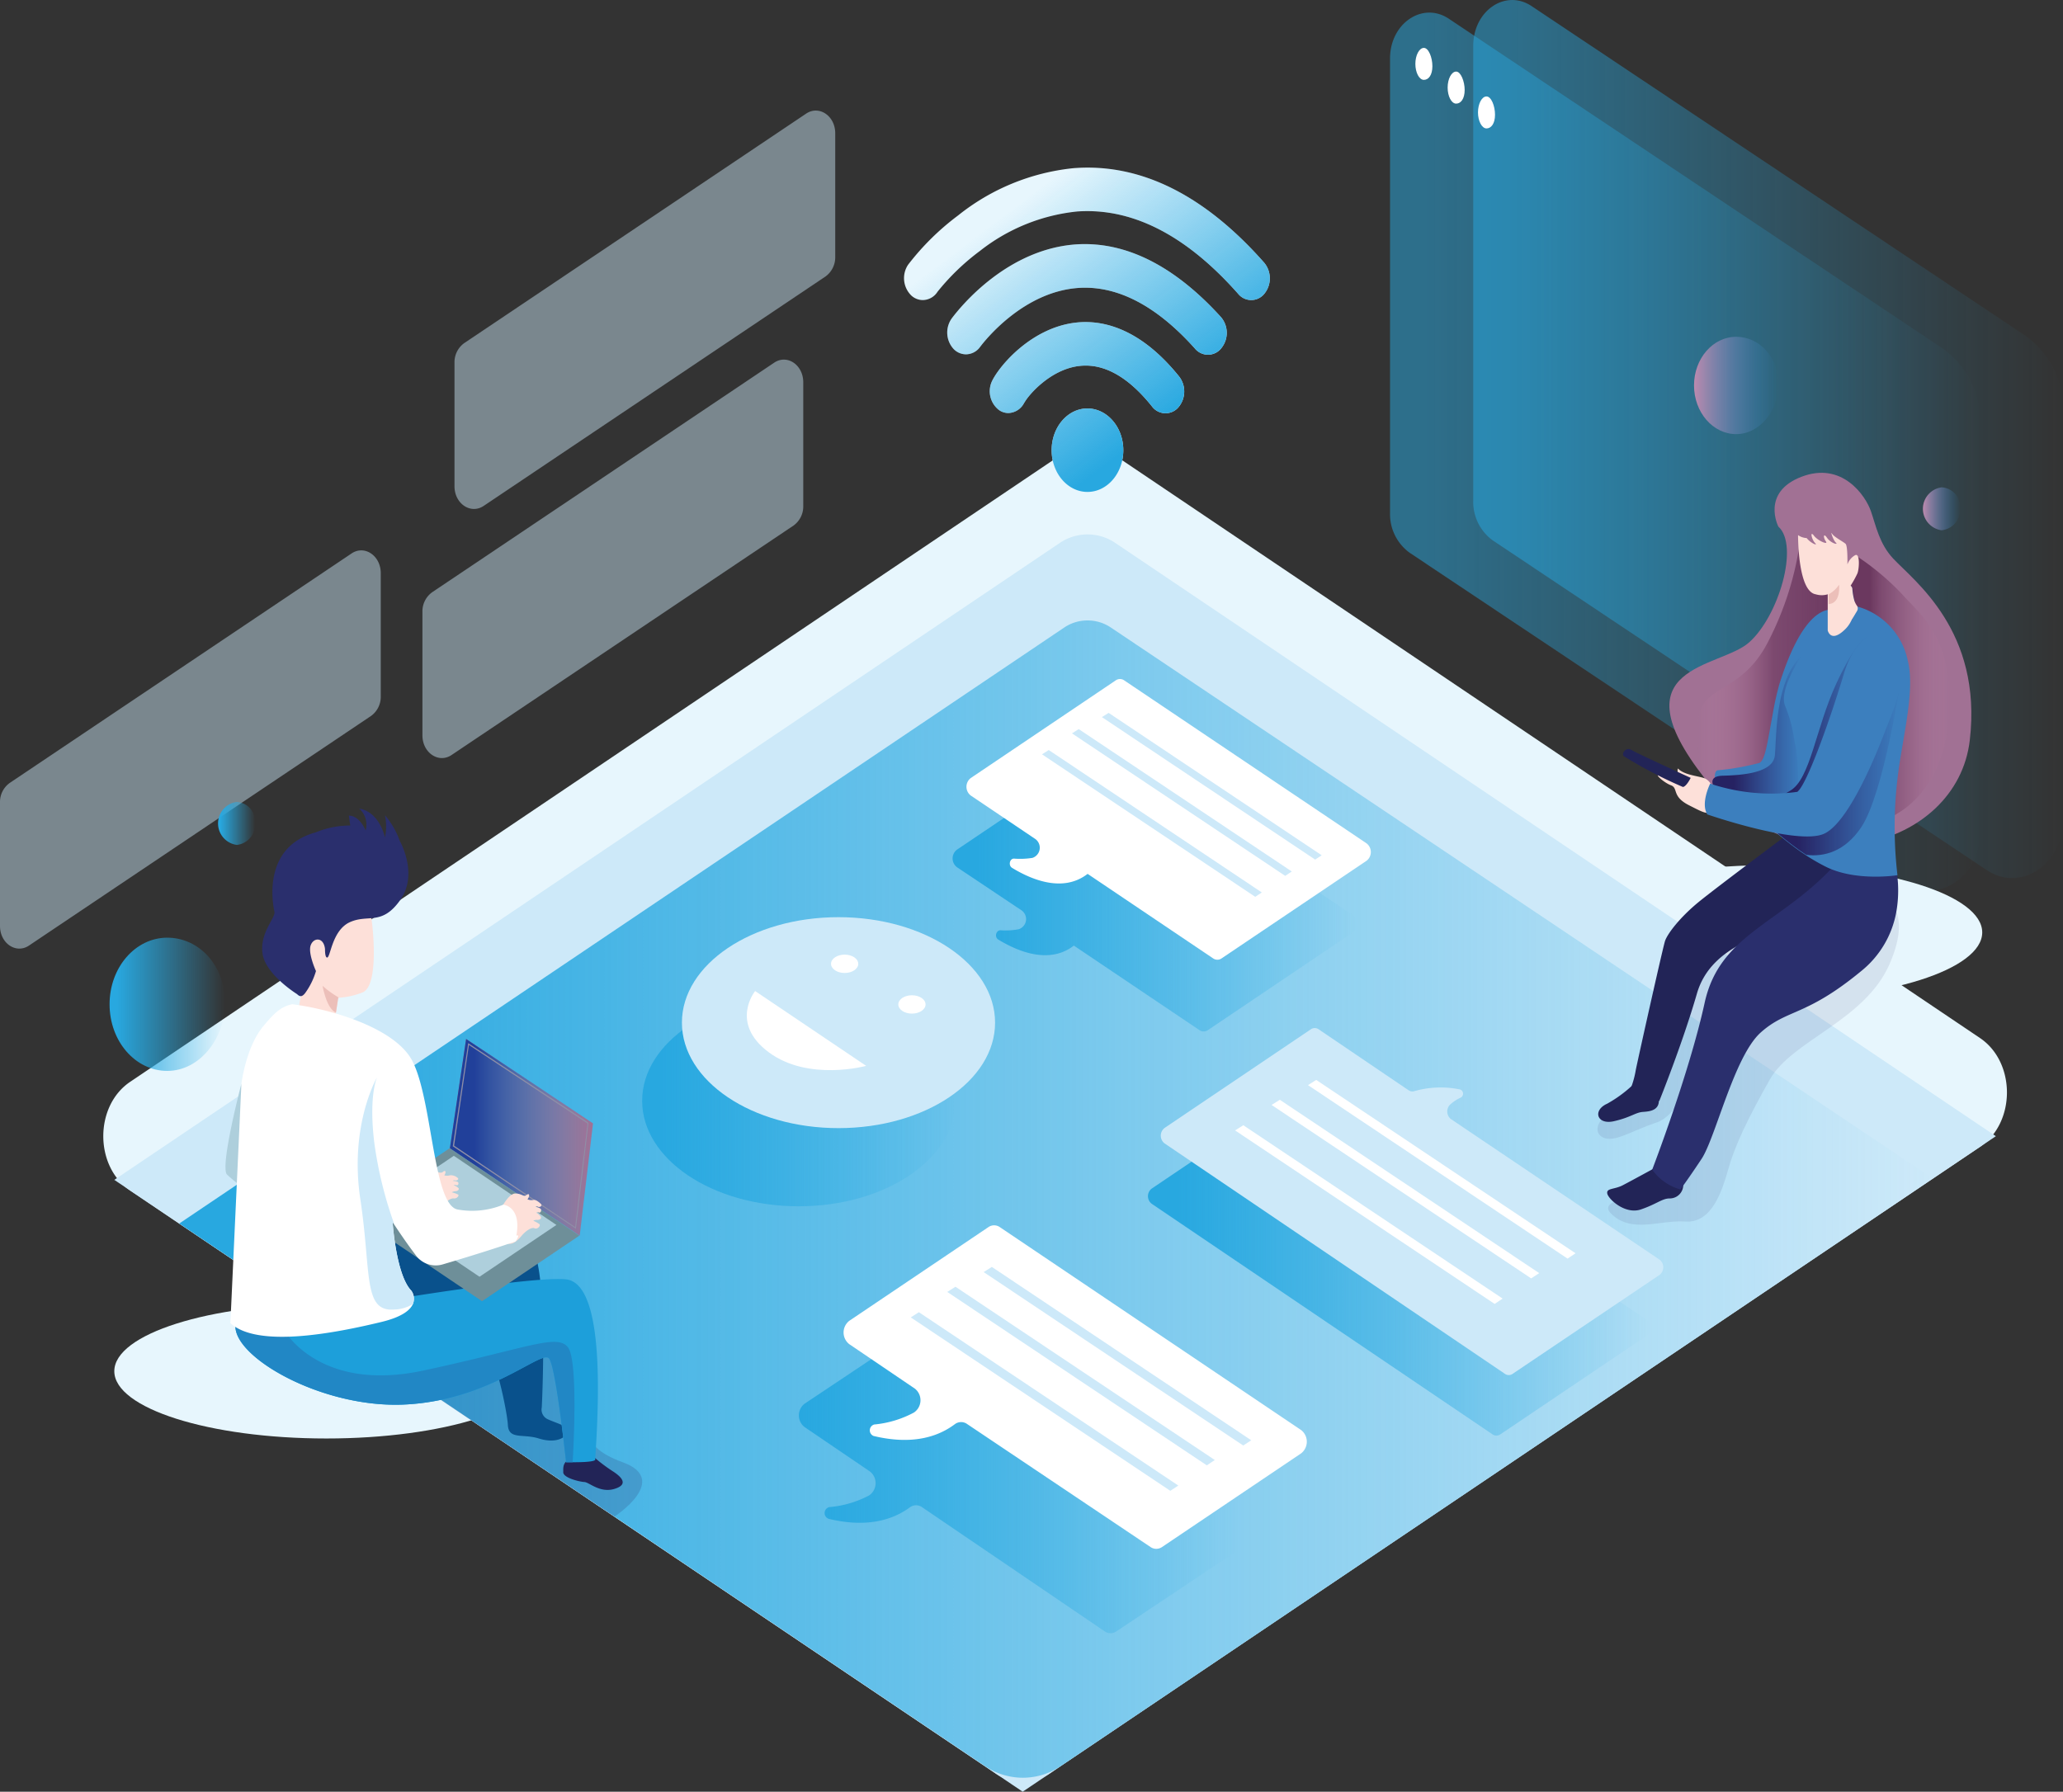<svg viewBox="0 0 278.66 242.06" xmlns:xlink="http://www.w3.org/1999/xlink" xmlns="http://www.w3.org/2000/svg"><rect x="0" y="0" width="278.66" height="242.06" fill="#333333" stroke="none"/><defs><style>.cls-1{opacity:0.51;}.cls-2{fill:url(#未命名的渐变_37);}.cls-3{fill:url(#未命名的渐变_37-2);}.cls-4{opacity:0.46;}.cls-5{fill:#cde9f9;}.cls-6{fill:#fff;}.cls-7{fill:#e7f6fd;}.cls-8{fill:url(#未命名的渐变_37-3);}.cls-9{fill:url(#未命名的渐变_37-4);}.cls-10{fill:url(#未命名的渐变_37-5);}.cls-11{fill:url(#未命名的渐变_37-6);}.cls-12{fill:url(#未命名的渐变_37-7);}.cls-13,.cls-24,.cls-26{fill:#2a2f6d;}.cls-13{opacity:0.2;}.cls-13,.cls-26{isolation:isolate;}.cls-14{fill:#a17194;}.cls-15{fill:url(#未命名的渐变_6);}.cls-16{fill:#8f8fa7;}.cls-17{fill:#09518c;}.cls-18{fill:#222457;}.cls-19{fill:#1d9fda;}.cls-20{fill:#2187c5;}.cls-21{fill:#6e8f99;}.cls-22{fill:#aecfdc;}.cls-23{fill:#fde0d9;}.cls-25{fill:#ecbfb9;}.cls-26{opacity:0.1;}.cls-27{fill:url(#未命名的渐变_9);}.cls-28{fill:url(#未命名的渐变_5);}.cls-29{fill:#3c7fbe;}.cls-30{fill:url(#未命名的渐变_13);}.cls-31{fill:url(#未命名的渐变_13-2);}.cls-32{fill:url(#未命名的渐变_13-3);}.cls-33{fill:url(#未命名的渐变_37-8);}.cls-34{fill:url(#未命名的渐变_25);}.cls-35{fill:url(#未命名的渐变_37-9);}.cls-36{fill:url(#未命名的渐变_25-2);}.cls-37{fill:url(#未命名的渐变_37-10);}</style><linearGradient gradientUnits="userSpaceOnUse" gradientTransform="matrix(1, 0, 0, -1, 0, 1038.96)" y2="977.94" x2="267.47" y1="977.94" x1="187.76" id="未命名的渐变_37"><stop stop-color="#28a8e0" offset="0.06"></stop><stop stop-opacity="0" stop-color="#29abe2" offset="1"></stop></linearGradient><linearGradient xlink:href="#未命名的渐变_37" y2="979.65" x2="278.66" y1="979.65" x1="198.95" id="未命名的渐变_37-2"></linearGradient><linearGradient xlink:href="#未命名的渐变_37" y2="876.96" x2="261.08" y1="876.96" x1="24.21" id="未命名的渐变_37-3"></linearGradient><linearGradient xlink:href="#未命名的渐变_37" gradientTransform="matrix(1, 0, 0, -1, -0.8, 1035.5)" y2="837.33" x2="167.74" y1="837.33" x1="105.14" id="未命名的渐变_37-4"></linearGradient><linearGradient xlink:href="#未命名的渐变_37" y2="918.59" x2="183.29" y1="918.59" x1="128.67" id="未命名的渐变_37-5"></linearGradient><linearGradient xlink:href="#未命名的渐变_37" y2="868.4" x2="223" y1="868.4" x1="155.05" id="未命名的渐变_37-6"></linearGradient><linearGradient xlink:href="#未命名的渐变_37" y2="890.25" x2="129.04" y1="890.25" x1="86.74" id="未命名的渐变_37-7"></linearGradient><linearGradient gradientUnits="userSpaceOnUse" gradientTransform="matrix(1, 0, 0, -1, 0, 1038.96)" y2="885.31" x2="80.1" y1="885.31" x1="60.77" id="未命名的渐变_6"><stop stop-color="#21409a" offset="0.17"></stop><stop stop-opacity="0" stop-color="#29abe2" offset="1"></stop></linearGradient><linearGradient gradientUnits="userSpaceOnUse" gradientTransform="matrix(1, 0, 0, -1, 0, 1038.96)" y2="946.1" x2="263.33" y1="946.1" x1="249.17" id="未命名的渐变_9"><stop stop-color="#6b385f" offset="0.24"></stop><stop stop-opacity="0.73" stop-color="#6f3b62" offset="0.34"></stop><stop stop-opacity="0.6" stop-color="#764268" offset="0.45"></stop><stop stop-opacity="0.39" stop-color="#8c567a" offset="0.65"></stop><stop stop-opacity="0.11" stop-color="#b5799b" offset="0.9"></stop><stop stop-opacity="0" stop-color="#cc8dae" offset="1"></stop></linearGradient><linearGradient gradientUnits="userSpaceOnUse" gradientTransform="matrix(1, 0, 0, -1, 0, 1038.96)" y2="948.9" x2="248.19" y1="948.9" x1="229.25" id="未命名的渐变_5"><stop stop-opacity="0" stop-color="#cc8dae" offset="0"></stop><stop stop-opacity="0.73" stop-color="#6f3b62" offset="0.54"></stop><stop stop-color="#6b385f" offset="1"></stop></linearGradient><linearGradient gradientUnits="userSpaceOnUse" gradientTransform="matrix(1, 0, 0, -1, 0, 1038.96)" y2="940.06" x2="243.34" y1="940.06" x1="231.31" id="未命名的渐变_13"><stop stop-color="#262262" offset="0.24"></stop><stop stop-opacity="0.77" stop-color="#272567" offset="0.42"></stop><stop stop-opacity="0.4" stop-color="#2a2d76" offset="0.71"></stop><stop stop-opacity="0.18" stop-color="#2a3282" offset="0.88"></stop><stop stop-opacity="0" stop-color="#2b3990" offset="1"></stop></linearGradient><linearGradient xlink:href="#未命名的渐变_13" y2="935.93" x2="256.9" y1="935.93" x1="238.21" id="未命名的渐变_13-2"></linearGradient><linearGradient xlink:href="#未命名的渐变_13" y2="941.54" x2="252.41" y1="941.54" x1="239.1" id="未命名的渐变_13-3"></linearGradient><linearGradient xlink:href="#未命名的渐变_37" y2="1012.17" x2="138.66" y1="982.23" x1="161.22" id="未命名的渐变_37-8"></linearGradient><linearGradient gradientUnits="userSpaceOnUse" gradientTransform="matrix(1, 0, 0, -1, 0, 1038.96)" y2="986.89" x2="240.22" y1="986.89" x1="228.82" id="未命名的渐变_25"><stop stop-color="#bd8aae" offset="0"></stop><stop stop-opacity="0" stop-color="#2484c6" offset="1"></stop></linearGradient><linearGradient xlink:href="#未命名的渐变_37" y2="903.29" x2="30.39" y1="903.29" x1="14.8" id="未命名的渐变_37-9"></linearGradient><linearGradient xlink:href="#未命名的渐变_25" y2="970.22" x2="264.77" y1="970.22" x1="259.74" id="未命名的渐变_25-2"></linearGradient><linearGradient xlink:href="#未命名的渐变_37" y2="927.72" x2="34.47" y1="927.72" x1="29.43" id="未命名的渐变_37-10"></linearGradient></defs><g id="图层_2"><g id="图层_1-2"><g id="side_bg"><g class="cls-1"><path d="M187.76,7.9V69.32a6.43,6.43,0,0,0,2.67,5.37l66.79,44.58c4.56,3,10.25-.8,10.25-6.94V57.25a12.12,12.12,0,0,0-5-10.13L195.7,2.53C192.16.17,187.76,3.15,187.76,7.9Z" class="cls-2"></path></g><g class="cls-1"><path d="M199,6.19V67.61A6.43,6.43,0,0,0,201.62,73l66.79,44.58c4.57,3,10.25-.8,10.25-6.94V55.54a12.15,12.15,0,0,0-5-10.13L206.89.83C203.36-1.53,199,1.44,199,6.19Z" class="cls-3"></path></g><g class="cls-4"><path d="M50.11,96.73l-46.17,31C2.19,128.93,0,127.46,0,125.1V108.42a3.16,3.16,0,0,1,1.32-2.65l46.17-31c1.75-1.18,3.94.3,3.94,2.66V94.07A3.18,3.18,0,0,1,50.11,96.73Z" class="cls-5"></path></g><g class="cls-4"><path d="M107.19,71,61,102c-1.75,1.18-3.94-.3-3.94-2.65V82.69A3.18,3.18,0,0,1,58.39,80l46.18-31c1.75-1.18,3.93.29,3.93,2.65V68.34A3.17,3.17,0,0,1,107.19,71Z" class="cls-5"></path></g><g class="cls-4"><path d="M111.51,37.35l-46.18,31c-1.75,1.17-3.94-.3-3.94-2.66V49a3.18,3.18,0,0,1,1.32-2.65l46.18-31c1.75-1.17,3.93.3,3.93,2.66V34.7A3.2,3.2,0,0,1,111.51,37.35Z" class="cls-5"></path></g><path d="M193.48,8.94c0,1.2-.51,1.85-1.15,1.85s-1.15-1-1.15-2.16.52-2.16,1.15-2.16S193.48,7.75,193.48,8.94Z" class="cls-6"></path><path d="M197.84,12.15c0,1.19-.51,1.85-1.15,1.85s-1.15-1-1.15-2.17.52-2.16,1.15-2.16S197.84,11,197.84,12.15Z" class="cls-6"></path><path d="M201.94,15.5c0,1.2-.52,1.85-1.15,1.85s-1.15-1-1.15-2.16.51-2.16,1.15-2.16S201.94,14.31,201.94,15.5Z" class="cls-6"></path></g><g id="shadow"><ellipse ry="9.09" rx="28.65" cy="185.25" cx="44.09" class="cls-7"></ellipse><ellipse ry="9.09" rx="28.65" cy="125.97" cx="239.1" class="cls-7"></ellipse></g><g id="flooring"><path d="M134.5,239.61,17.59,160.85c-4.85-3.27-4.85-11.44,0-14.7L143.26,61.48a6.38,6.38,0,0,1,7.28,0l116.91,78.76c4.85,3.27,4.85,11.43,0,14.7L141.77,239.61A6.37,6.37,0,0,1,134.5,239.61Z" class="cls-7"></path><path d="M138.14,242.06,15.44,159.4l127.64-86a6.68,6.68,0,0,1,7.64,0L269.59,153.5Z" class="cls-5"></path><path d="M133,238.57,24.21,165.3,143.69,84.82a5.65,5.65,0,0,1,6.42,0l111,74.42L143.32,238.57A9.11,9.11,0,0,1,133,238.57Z" class="cls-8"></path></g><g id="convo_bubbles"><path d="M169.65,204.69l-40.59-27.61a1.35,1.35,0,0,0-1.56,0l-18.82,12.56a2,2,0,0,0,0,3.16l8.83,6a2,2,0,0,1-.13,3.24,14,14,0,0,1-5.37,1.57.83.83,0,0,0-.09,1.58c3.32.81,7.53,1,11-1.56a1.4,1.4,0,0,1,1.64,0l24.66,16.77a1.37,1.37,0,0,0,1.57,0l18.82-12.56A2,2,0,0,0,169.65,204.69Z" class="cls-9"></path><path d="M175.75,193.2l-40.69-27.41a1.35,1.35,0,0,0-1.56,0l-18.78,12.65a2,2,0,0,0,0,3.16l8.85,6a2,2,0,0,1-.13,3.24,14.11,14.11,0,0,1-5.35,1.61A.82.82,0,0,0,118,194c3.32.8,7.54,1,11-1.61a1.4,1.4,0,0,1,1.64,0L155.4,209a1.37,1.37,0,0,0,1.57,0l18.78-12.65A2,2,0,0,0,175.75,193.2Z" class="cls-6"></path><path d="M182.7,123.61l-32.71-22a1,1,0,0,0-1.17,0l-19.56,13.18a1.49,1.49,0,0,0,0,2.37L138,123a1.44,1.44,0,0,1-.4,2.54,9.46,9.46,0,0,1-2.46.14c-.61,0-.84.93-.29,1.26,2.76,1.68,6.94,3.34,10.2.81h0L162,139.16a1,1,0,0,0,1.17,0L182.7,126A1.48,1.48,0,0,0,182.7,123.61Z" class="cls-10"></path><path d="M184.58,113.93l-32.71-22a1,1,0,0,0-1.18,0l-19.56,13.18a1.49,1.49,0,0,0,0,2.37l8.73,5.88a1.45,1.45,0,0,1-.4,2.54A10.54,10.54,0,0,1,137,116c-.61-.05-.84.92-.29,1.25,2.76,1.68,6.94,3.34,10.2.81h0l16.94,11.41a1,1,0,0,0,1.17,0l19.57-13.18A1.49,1.49,0,0,0,184.58,113.93Z" class="cls-6"></path><path d="M194.18,157.4a5.61,5.61,0,0,1,1.39-.9.6.6,0,0,0-.12-1.1,13,13,0,0,0-6.1.22.87.87,0,0,1-.81-.11l-.39-.26-11.81-8a.9.9,0,0,0-1,0l-19.76,13.32a1.29,1.29,0,0,0,0,2.07l46.05,31.16a.92.92,0,0,0,1,0l19.85-13.38a1.3,1.3,0,0,0,0-2.08l-28.19-19A1.32,1.32,0,0,1,194.18,157.4Z" class="cls-11"></path><path d="M195.92,149.19a5.52,5.52,0,0,1,1.4-.91.6.6,0,0,0-.13-1.1,13,13,0,0,0-6.1.22.9.9,0,0,1-.81-.1l-.39-.26-11.8-8a.92.92,0,0,0-1,0L157.3,152.39a1.32,1.32,0,0,0,0,2.08l46,31.15a.89.89,0,0,0,1,0l19.85-13.37a1.3,1.3,0,0,0,0-2.08l-28.19-19A1.31,1.31,0,0,1,195.92,149.19Z" class="cls-5"></path><ellipse ry="14.25" rx="21.15" cy="148.72" cx="107.89" class="cls-12"></ellipse><ellipse ry="14.25" rx="21.15" cy="138.16" cx="113.26" class="cls-5"></ellipse><ellipse ry="1.24" rx="1.84" cy="130.21" cx="114.09" class="cls-6"></ellipse><ellipse ry="1.24" rx="1.84" cy="135.7" cx="123.18" class="cls-6"></ellipse><path d="M102,133.89,117,144s-7.8,2.14-13.15-1.83S102,133.89,102,133.89Z" class="cls-6"></path></g><g id="boy"><path d="M62.8,182.82s14.47-4.65,15.45,2.35-.66,10,5.86,12.38S83,204.89,83,204.89L58,188.11Z" class="cls-13"></path><polygon points="80.1 151.77 78.3 166.94 60.77 155.13 62.96 140.37 80.1 151.77" class="cls-14"></polygon><polygon points="80.1 151.77 78.3 166.94 60.77 155.13 62.96 140.37 80.1 151.77" class="cls-15"></polygon><path d="M63.36,141.19l16,10.59-1.67,14-16.35-11,2-13.6m-.1-.25-2.08,13.93L77.79,166l1.7-14.32L63.26,140.94Z" class="cls-16"></path><path d="M50,166.94s18.54-.58,21.39,1.08,1.79,22.12,1.79,22.12a1.43,1.43,0,0,0,.88,1.63c1.16.54,3,.95,2.62,1.76s-1.75,1.49-3.9.81-4.07.21-4.18-1.83-1.86-10-3-10.51S44.26,176.42,50,166.94Z" class="cls-17"></path><path d="M80.21,196.83a21.62,21.62,0,0,0,2.47,1.88c1.19.75,2.34,1.81.35,2.43s-3.44-.89-4.1-.92-2.88-.57-2.85-1.33S75.68,196.54,80.21,196.83Z" class="cls-18"></path><path d="M80.4,197.16s.36.4-3.05.39l-.89,0s-1.33-12.65-2.28-14-8,5.73-19.71,6.21S30.05,182.48,32,178.29a1.86,1.86,0,0,1,.1-.2c2.42-4.15,19.5-2.3,19.5-2.3s20.42-3.42,24.85-2.95C81.89,173.42,80.8,190.6,80.4,197.16Z" class="cls-19"></path><path d="M77.35,197.55l-.89,0s-1.33-12.65-2.28-14-8,5.73-19.71,6.21S30.05,182.48,32,178.29a6.18,6.18,0,0,1,2.82-.9l3.58,2.34s4.7,8.44,18.74,5.44,18-5,19.54-3.2S77.35,197.55,77.35,197.55Z" class="cls-20"></path><polygon points="78.25 166.94 65.11 175.79 47.58 163.99 60.73 155.13 78.25 166.94" class="cls-21"></polygon><polygon points="75.16 165.49 64.77 172.49 50.91 163.15 61.3 156.15 75.16 165.49" class="cls-22"></polygon><path d="M72.77,163.8c.26.11.37-.21.31-.41s-.73-.35-.73-.35a.31.31,0,0,1,.34,0c.2.1.67-.13.32-.44s-.66-.55-1-.48a1.42,1.42,0,0,1-.76-.09c.33-.42.3-.92-.12-.59s-.59-.18-1.5-.2-1.89,1.92-1.89,1.92-.64,3.55.3,4.5,1.91-.11,2.43-.72,1.3-1.18,1.73-1,.86-.36.67-.55a4.07,4.07,0,0,0-.84-.47,1,1,0,0,1,.57-.11c.3,0,.57-.18.45-.43a1.91,1.91,0,0,0-.63-.55A.52.52,0,0,1,72.77,163.8Z" class="cls-23"></path><path d="M61.93,160.51a1.87,1.87,0,0,0-.66-.39.52.52,0,0,1,.37,0c.26.06.33-.21.26-.37s-.74-.22-.74-.22a.33.33,0,0,1,.33-.05c.2.06.63-.18.26-.4a1.31,1.31,0,0,0-1-.29,1.48,1.48,0,0,1-.74,0c.28-.38.2-.79-.17-.48s-.59-.08-1.47,0-1.63,1.81-1.63,1.81-.3,3,.7,3.72,1.83-.3,2.27-.87,1.15-1.12,1.57-1.06.8-.39.59-.53a4,4,0,0,0-.85-.3,1.13,1.13,0,0,1,.54-.15C61.83,160.92,62.07,160.7,61.93,160.51Z" class="cls-23"></path><path d="M48.89,134.11a10.41,10.41,0,0,1-3.09.68h-.11l-.31,2-.21,1.3-3.08-.88-.87-.07s-.06-.3-.15-.82a3.1,3.1,0,0,1-.7-.13,11.46,11.46,0,0,1,.39-2c-.47-3.64-.88-9.69,1-12.49,2.85-4.17,5.72-2.57,6.33-3.63s1.52-1.62,1.46-.47.4,3.7.64,6.66C50.23,124.29,51.39,133.29,48.89,134.11Z" class="cls-23"></path><path d="M32.61,146.4s-2.94,11.19-1.95,12.28A21.35,21.35,0,0,0,34,161.22Z" class="cls-22"></path><path d="M69.65,167.71s-3.6,1.27-9.92,3.13a3.33,3.33,0,0,1-3.64-1.36c-1-1.3-2.11-2.94-2.78-3.95l-.28-.45s.46,7.18,2.53,9.29a1.88,1.88,0,0,1,.21,1.81c-.36.81-1.45,1.74-4.22,2.41-6.25,1.51-16.74,3.57-20.43.16l1.49-32.34s.6-4.93,2.93-7.74c1.56-1.88,2.45-2.69,3.94-3,5.25.67,13.9,3.21,16.21,7.65,2.73,5.23,2.79,19.4,6.1,20.08a11.07,11.07,0,0,0,6.19-.65s2.49.21,1.77,4.19C69.75,166.94,70.36,166.61,69.65,167.71Z" class="cls-6"></path><path d="M54,113.61h0a10.92,10.92,0,0,0-2-3.47,7.35,7.35,0,0,1,0,3s-.69-3.43-3.48-3.9a2.92,2.92,0,0,1,.87,2.95s-.79-2-2.27-2l.19,1.34a12.05,12.05,0,0,0-4.65.92h0c-7.39,2-5.77,9.91-5.59,10.73s-2,2.8-1.61,5.64,4.67,5.49,4.67,5.49h0c.37.37.67.38,1.07-.12a9.71,9.71,0,0,0,1.48-3s-1.09-2.37-.72-3.46,1.75-1.18,1.94.47c0,.59.06,1.09.25,1.16.5.18.63-3.66,3.12-4.78s4.31.53,6.8-3S54,113.61,54,113.61Z" class="cls-24"></path><path d="M45.8,134.79h-.11l-.31,2c-1.28-.49-1.81-3.61-1.81-3.61A12.81,12.81,0,0,0,45.8,134.79Z" class="cls-25"></path><path d="M55.77,176.18a5.11,5.11,0,0,1-2.51.74C49,177.25,50.18,172,48.67,162c-1.46-9.74,2.06-16.11,2.26-16.46-.1.22-1.12,2.72-.37,8.86a53.78,53.78,0,0,0,2.75,11.13l-.28-.45s.46,7.18,2.53,9.29A1.88,1.88,0,0,1,55.77,176.18Z" class="cls-5"></path></g><g id="girl"><path d="M254.23,121.16s4.35,1.42,1,9.09-13.17,10.28-16.17,15.59-4.75,9-5.62,12.13-2.3,7.3-5.77,7.06-7.13,1.62-9.92-.94,6.1-1.78,8.54-7.36,3.93-15,3.93-15-2.83,8.66-6.34,9.87-5.27,2.44-6.83,2.23-2.27-2.2,1.39-4.25,6.63-13.06,7.85-16.71,17-14.44,17-14.44Z" class="cls-26"></path><path d="M240.21,71.14s-2.38-4.62,3.13-6.73S252,67,252.71,69.05s1.14,4.4,3,6.4c2.86,3.06,12.07,9.8,10.36,24.55s-23.79,20.52-35.81,5.15,2-14.81,6-18.36S243.06,73.69,240.21,71.14Z" class="cls-14"></path><path d="M254.66,110.69s7.5-2.28,8.54-13.26-3.81-14.36-6.26-17.14A34.74,34.74,0,0,0,250.59,75l-1.42,5.25Z" class="cls-27"></path><path d="M243.17,72.92a42,42,0,0,1-4.36,13.81c-3.76,7.32-9.14,5.48-9.52,11s1.42,13.63,9.81,6.78S248,82.46,248,82.46s.65-4.27-.47-5.5l-4.39-4" class="cls-28"></path><path d="M224.26,157.39s-3.93,2.15-5.07,2.74-2.22.37-2.09,1.11,2.41,2.89,4.56,2.15,2.85-1.48,3.87-1.48a1.82,1.82,0,0,0,1.77-2.3C226.92,158.28,224.26,157.39,224.26,157.39Z" class="cls-18"></path><path d="M242.77,111.75s-10.74,8-13.31,10.1-4.25,4.33-4.56,5.29-3.56,15.53-3.94,17.38a12.43,12.43,0,0,1-.63,2.37,4.51,4.51,0,0,0,3.8,1.85s3.11-7.69,5.08-14.5,9.82-7.91,12.8-9.84,7.67-7.32,6.66-9.17S242.77,111.75,242.77,111.75Z" class="cls-18"></path><path d="M255.71,115.59a16.61,16.61,0,0,1,.42,7.69,13.25,13.25,0,0,1-4.7,7.89c-7.52,6.21-10,5.1-13.6,8.32s-6.09,14.21-8,17.09-2.85,4.11-2.85,4.11a6.93,6.93,0,0,1-3.81-2.67s5-13,7.08-22.52,10.52-10.65,18-19.09S255.71,115.59,255.71,115.59Z" class="cls-24"></path><path d="M231.31,106.54a1.86,1.86,0,0,0-1.05-1.39c-.9-.33-2.8-.44-3.61-1.33,0,0-.33.78.67,1.36a4,4,0,0,1-2.76-.31c-1.57-.72.1.84,1.14,1.22s.05,1.5,2.48,2.72S232,111,231.31,106.54Z" class="cls-23"></path><path d="M256.3,105.24a55.77,55.77,0,0,0,0,13s-5.52.89-9.61-1.11a26.55,26.55,0,0,1-2.7-1.55c-2.67-1.75-4.6-3.65-5.76-4.33-1.52-.89-6.18-4.11-6.18-4.11s-.88-2.67-.09-3.07a33.84,33.84,0,0,0,5.7-1c.76-.44,1-2.29,1.84-6.88a38.09,38.09,0,0,1,.87-3.83c3.79-12,7.68-9.85,7.68-9.85s1.22-.38,1.42-.85a9.59,9.59,0,0,1,8.22,7.58C258.75,93.41,256.88,100,256.3,105.24Z" class="cls-29"></path><path d="M242.42,100.34a19.25,19.25,0,0,0-1.28-4.94c-.95-2.15,2.2-6.8,2.2-6.8-3.62,3.43-3.36,11.09-3.6,13.46s-4.38,2.67-7.05,2.74-.66,2.29-.66,2.29.73.51,4,.33a4.35,4.35,0,0,0,1.61.93c3.61,1.48,5.32.59,5.32.59s0-7.35-.54-8.6Z" class="cls-30"></path><path d="M256.9,91s-2.4,16.2-5.51,20.79c-2.21,3.27-5,4-7.42,3.7-2.67-1.75-4.6-3.65-5.76-4.33,0,0,9.45-2.65,11.16-10S255.19,88.75,256.9,91Z" class="cls-31"></path><path d="M245.06,106.82s3.36-18.35,7.35-20.91c0,0-1.59.4-4.38,6.46s-3.48,12.85-6.21,14.45l-2.72,1.6,3.86.52Z" class="cls-32"></path><path d="M254.47,85.23s-3.61-.19-5.42,5.84-5,15-6.28,15.91A26.14,26.14,0,0,1,231,105.87s-1.33,2.66-.38,4.16c0,0,12.11,4.19,15.72,2.63s7.65-12.2,8.31-13.93C255.6,96.18,259.38,88.52,254.47,85.23Z" class="cls-29"></path><path d="M228.37,105.09s-7.28-3.32-8-3.77-1.38.45-1.05.83a60.17,60.17,0,0,0,8,4.17C227.8,106.26,228.37,105.09,228.37,105.09Z" class="cls-18"></path><path d="M250.14,83.79c-.13-2.64-.13-4.4-.12-4.62a.56.56,0,0,1,.24.42,7.62,7.62,0,0,0,.28,1.62A5.87,5.87,0,0,1,250.14,83.79Z" class="cls-24"></path><path d="M250.84,81.85a.66.66,0,0,1,0,.69l-.77,1.29a4.07,4.07,0,0,1-1,1.34c-1.81,1.67-2.19,0-2.19,0V80.29a2.77,2.77,0,0,1-1.62,0c-2-.33-2.36-5.38-2.39-8a2.13,2.13,0,0,0,1.16.4c.57.71,1.59,1.12,1.14.67s-.73-1.74-.16-1,2,1.3,1.62.78-.35-1.22.16-.48,1.58,1,1.2.66-.79-1.66-.53-1.22,1.52,1.08,1.83,1.37.25,2.78.25,2.78a2.34,2.34,0,0,1,1-1.22c.73-.45.6,1.81.35,2.44a14.31,14.31,0,0,1-.92,1.66v0a.56.56,0,0,1,.24.42,7.62,7.62,0,0,0,.28,1.62A2.38,2.38,0,0,0,250.84,81.85Z" class="cls-23"></path><path d="M221.28,145.85a17.44,17.44,0,0,1-4.19,3.26c-2,.89-1.39,2.88.89,2.37s2.92-1.19,3.94-1.26,2.66-.22,2-2.44A2.45,2.45,0,0,0,221.28,145.85Z" class="cls-18"></path><path d="M247,81.61V80.29A4,4,0,0,0,248.41,79S248.71,81.5,247,81.61Z" class="cls-25"></path></g><g id="convo"><polygon points="167.93 195.29 132.87 171.86 133.97 171.16 169.01 194.58 167.93 195.29" class="cls-5"></polygon><polygon points="163.01 197.97 127.95 174.54 129.06 173.84 164.09 197.25 163.01 197.97" class="cls-5"></polygon><polygon points="158.08 201.41 123.02 177.98 124.12 177.28 159.16 200.7 158.08 201.41" class="cls-5"></polygon><polygon points="211.74 170.04 176.68 146.6 177.79 145.9 212.82 169.32 211.74 170.04" class="cls-6"></polygon><polygon points="206.82 172.71 171.76 149.28 172.87 148.58 207.91 172 206.82 172.71" class="cls-6"></polygon><polygon points="201.89 176.16 166.83 152.72 167.94 152.02 202.97 175.44 201.89 176.16" class="cls-6"></polygon><polygon points="177.64 116.13 148.84 96.88 149.75 96.31 178.53 115.55 177.64 116.13" class="cls-5"></polygon><polygon points="173.6 118.33 144.8 99.08 145.71 98.5 174.49 117.74 173.6 118.33" class="cls-5"></polygon><polygon points="169.55 121.16 140.75 101.91 141.66 101.33 170.44 120.57 169.55 121.16" class="cls-5"></polygon></g><g><path d="M124.63,40.54a2.3,2.3,0,0,1-1.55-.63,3.28,3.28,0,0,1-.43-4.13,34.56,34.56,0,0,1,6.76-6.67A29.75,29.75,0,0,1,145,22.72c9-.71,17.67,3.58,25.76,12.77a3.3,3.3,0,0,1,.05,4.16,2.27,2.27,0,0,1-3.56.05c-7-7.91-14.29-11.65-21.74-11.13a25.42,25.42,0,0,0-13.17,5.35,31.16,31.16,0,0,0-5.7,5.49A2.39,2.39,0,0,1,124.63,40.54Zm7.74,6.35c.57-.77,5.87-7.58,13.48-8,5.19-.28,10.42,2.47,15.55,8.19A2.28,2.28,0,0,0,165,47a3.28,3.28,0,0,0-.08-4.16C158.72,36,152.23,32.67,145.62,33c-9.5.52-15.87,8.43-17.05,10a3.29,3.29,0,0,0,.24,4.15,2.34,2.34,0,0,0,1.65.72A2.38,2.38,0,0,0,132.37,46.89Zm6,7.51c.49-.95,3.44-4.46,7.35-4.95,3.32-.42,6.64,1.41,9.88,5.45a2.28,2.28,0,0,0,3.56.14,3.3,3.3,0,0,0,.12-4.16c-5.45-6.79-10.67-7.71-14.09-7.28-5.78.72-10,5.56-11.14,7.78a3.21,3.21,0,0,0,.87,4,2.18,2.18,0,0,0,1.29.42A2.47,2.47,0,0,0,138.35,54.4Zm8.52.78c-2.67,0-4.84,2.52-4.84,5.64s2.17,5.64,4.84,5.64,4.84-2.52,4.84-5.64S149.54,55.18,146.87,55.18Z" class="cls-7"></path><path d="M124.63,40.54a2.3,2.3,0,0,1-1.55-.63,3.28,3.28,0,0,1-.43-4.13,34.56,34.56,0,0,1,6.76-6.67A29.75,29.75,0,0,1,145,22.72c9-.71,17.67,3.58,25.76,12.77a3.3,3.3,0,0,1,.05,4.16,2.27,2.27,0,0,1-3.56.05c-7-7.91-14.29-11.65-21.74-11.13a25.42,25.42,0,0,0-13.17,5.35,31.16,31.16,0,0,0-5.7,5.49A2.39,2.39,0,0,1,124.63,40.54Zm7.74,6.35c.57-.77,5.87-7.58,13.48-8,5.19-.28,10.42,2.47,15.55,8.19A2.28,2.28,0,0,0,165,47a3.28,3.28,0,0,0-.08-4.16C158.72,36,152.23,32.67,145.62,33c-9.5.52-15.87,8.43-17.05,10a3.29,3.29,0,0,0,.24,4.15,2.34,2.34,0,0,0,1.65.72A2.38,2.38,0,0,0,132.37,46.89Zm6,7.51c.49-.95,3.44-4.46,7.35-4.95,3.32-.42,6.64,1.41,9.88,5.45a2.28,2.28,0,0,0,3.56.14,3.3,3.3,0,0,0,.12-4.16c-5.45-6.79-10.67-7.71-14.09-7.28-5.78.72-10,5.56-11.14,7.78a3.21,3.21,0,0,0,.87,4,2.18,2.18,0,0,0,1.29.42A2.47,2.47,0,0,0,138.35,54.4Zm8.52.78c-2.67,0-4.84,2.52-4.84,5.64s2.17,5.64,4.84,5.64,4.84-2.52,4.84-5.64S149.54,55.18,146.87,55.18Z" class="cls-33"></path><path d="M240.22,51.9c0-3.63-2.55-6.4-5.7-6.4s-5.7,2.94-5.7,6.57,2.55,6.58,5.7,6.58S240.22,55.54,240.22,51.9Z" class="cls-34"></path><path d="M30.39,135.44c0-5-3.49-8.76-7.79-8.76s-7.8,4-7.8,9,3.49,9,7.8,9S30.39,140.4,30.39,135.44Z" class="cls-35"></path><path d="M264.77,68.66a2.65,2.65,0,0,0-2.52-2.82,2.93,2.93,0,0,0,0,5.8A2.8,2.8,0,0,0,264.77,68.66Z" class="cls-36"></path><path d="M34.47,111.17A2.67,2.67,0,0,0,32,108.34a2.93,2.93,0,0,0,0,5.81A2.81,2.81,0,0,0,34.47,111.17Z" class="cls-37"></path></g></g></g></svg>